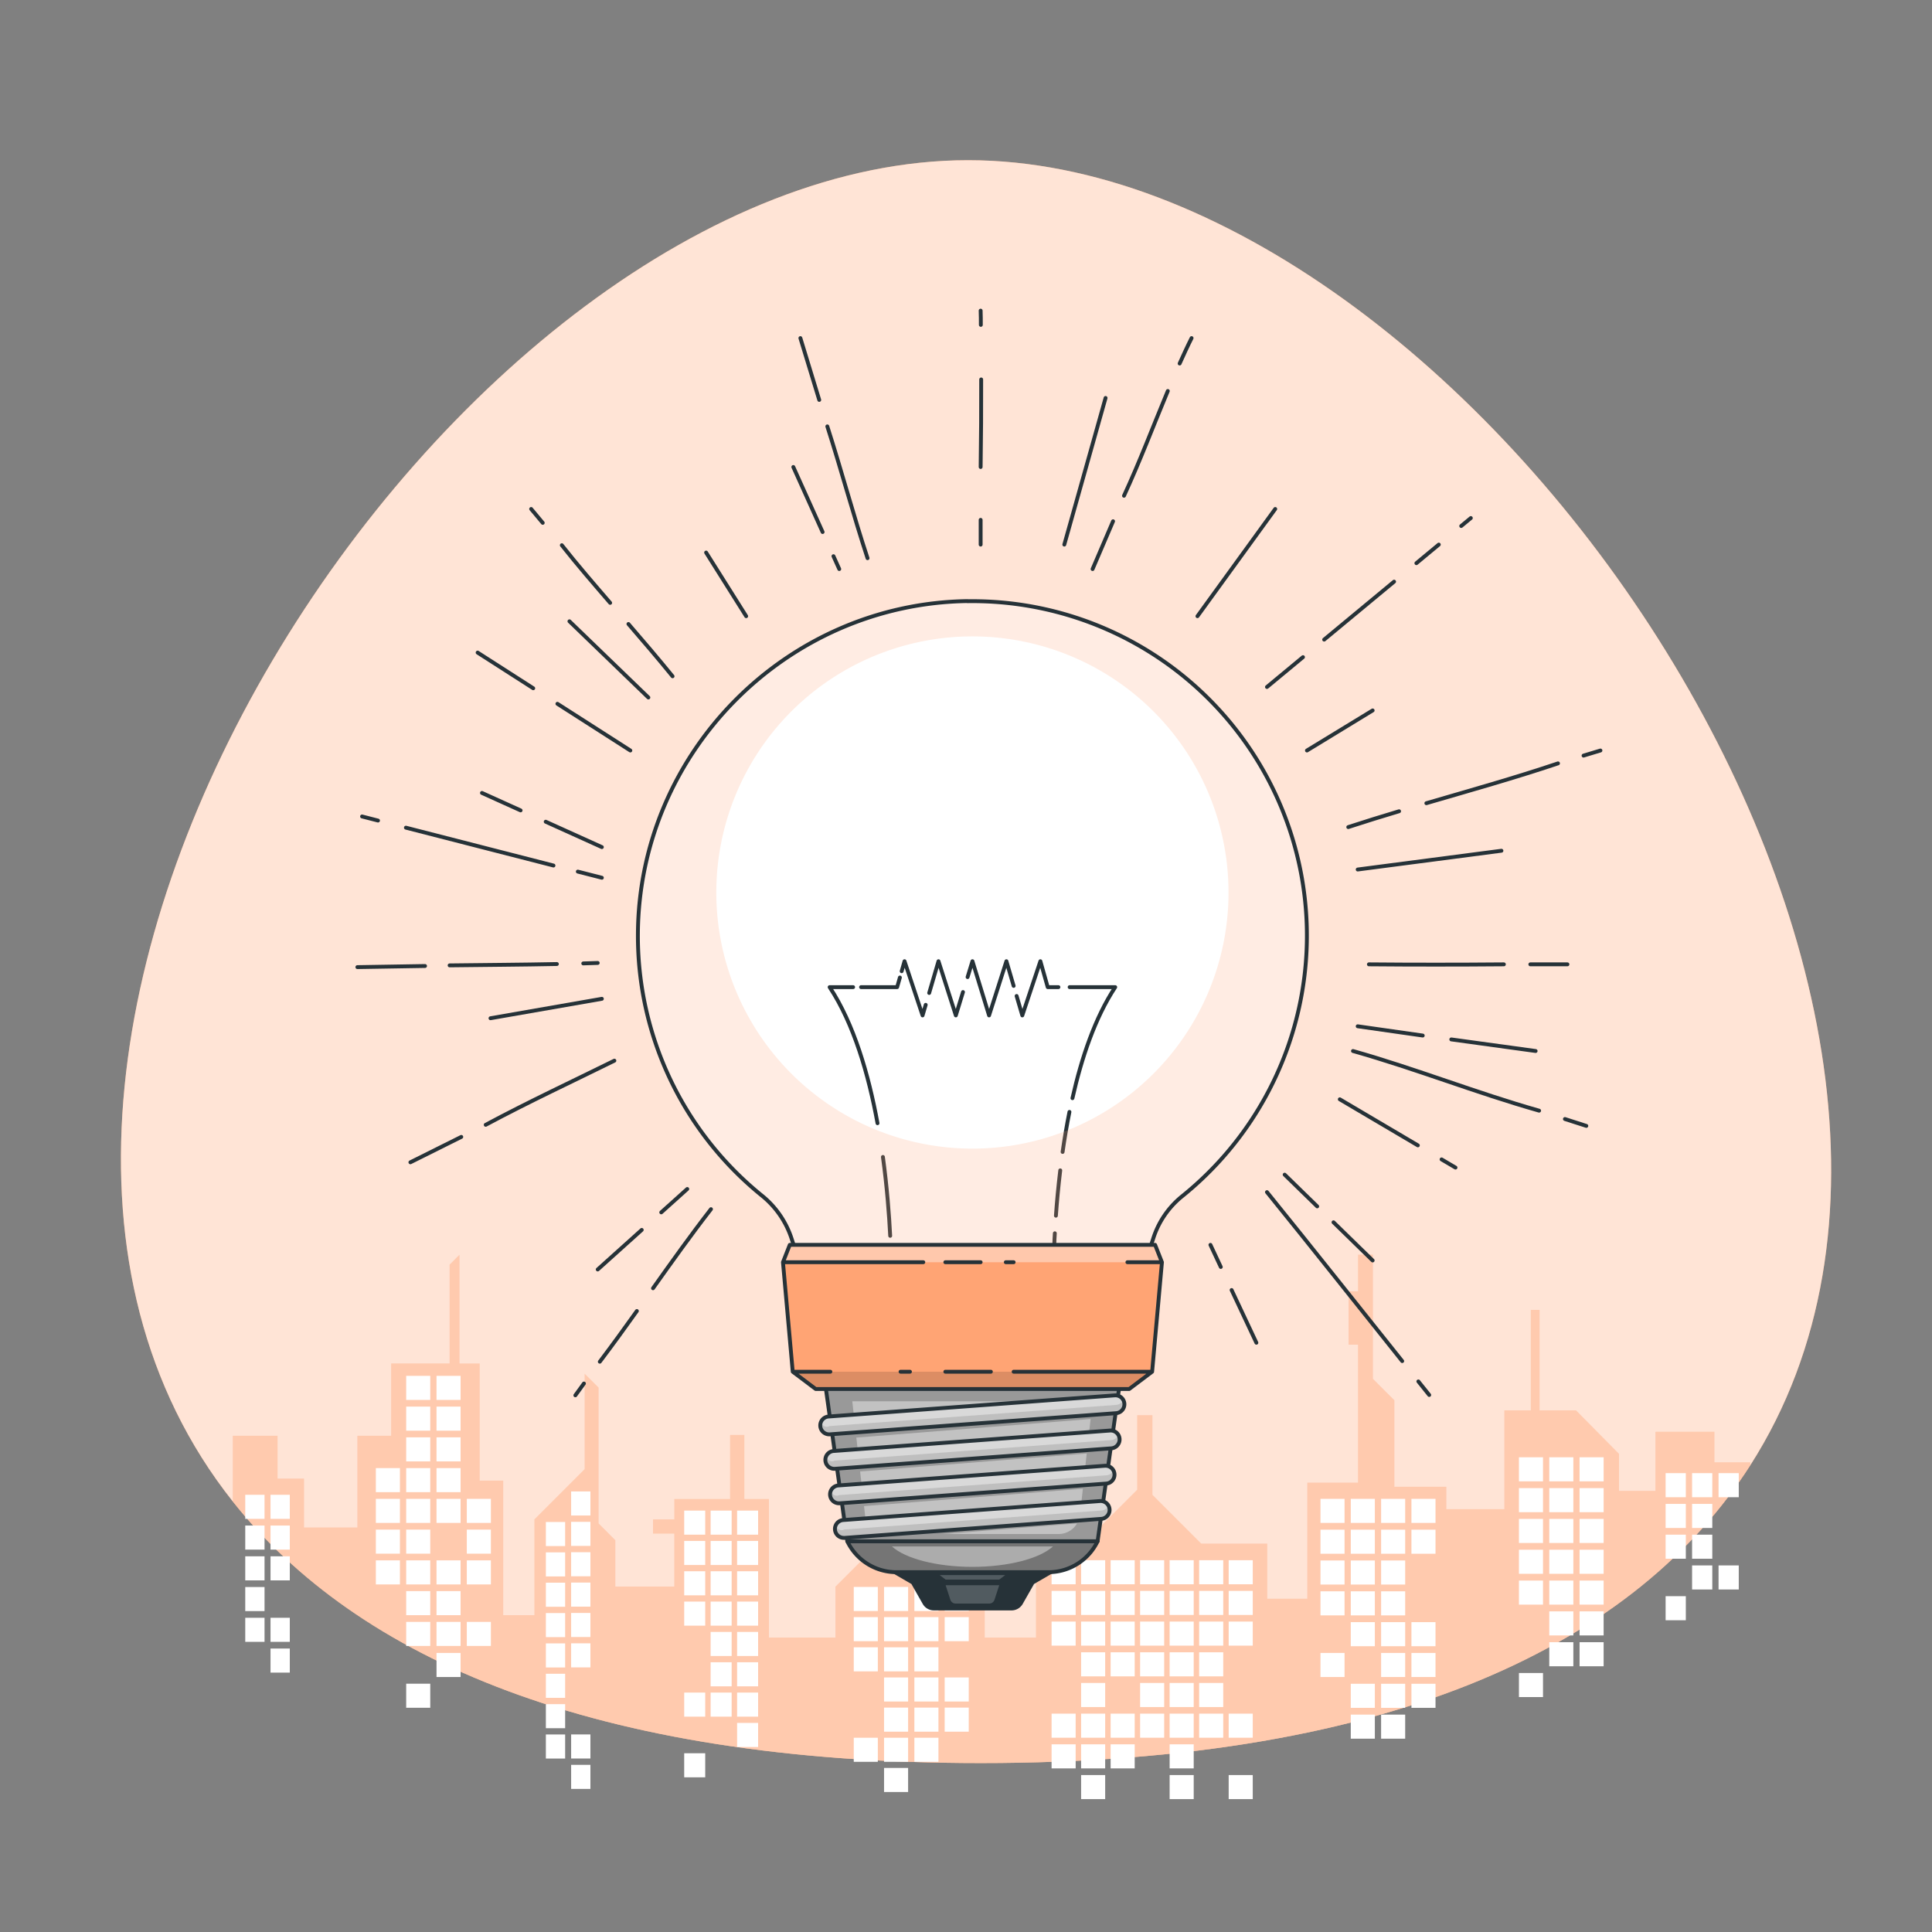 <svg xmlns="http://www.w3.org/2000/svg" viewBox="0 0 500 500"><rect x="0" y="0" width="500" height="500" fill="#808080" stroke="none"/><defs><clipPath id="a"><path d="M250.43 155.56c-46.89.66-85 39.11-85.34 86a86.4 86.4 0 0 0 32.26 68 23.7 23.7 0 0 1 7.56 11.14l4 12.37h85.48l4.09-12.62a23 23 0 0 1 7.38-10.8 86.57 86.57 0 0 0-55.45-154.06Z" style="fill:#fff;stroke:#263238;stroke-linecap:round;stroke-linejoin:round"/></clipPath><clipPath id="b"><path d="M284.06 398.88h-64.78l-7.71-54.9h80.2z" style="fill:#999;stroke:#263238;stroke-linecap:round;stroke-linejoin:round"/></clipPath><clipPath id="c"><path d="M214.68 371.21a2.31 2.31 0 0 1-.17-4.62l74-5.47a2.31 2.31 0 1 1 .34 4.61l-74 5.47Z" style="fill:#bfbfbf;stroke:#263238;stroke-linecap:round;stroke-linejoin:round"/></clipPath><clipPath id="d"><path d="M216 380.13a2.31 2.31 0 0 1-.17-4.62l71.44-5.29a2.31 2.31 0 0 1 .34 4.61l-71.44 5.29Z" style="fill:#bfbfbf;stroke:#263238;stroke-linecap:round;stroke-linejoin:round"/></clipPath><clipPath id="e"><path d="M217.21 389.05a2.31 2.31 0 0 1-.16-4.62l68.9-5.09a2.31 2.31 0 0 1 .34 4.61l-68.9 5.1Z" style="fill:#bfbfbf;stroke:#263238;stroke-linecap:round;stroke-linejoin:round"/></clipPath><clipPath id="f"><path d="M218.48 398a2.31 2.31 0 0 1-.17-4.62l66.37-4.91a2.31 2.31 0 1 1 .34 4.61L218.65 398Z" style="fill:#bfbfbf;stroke:#263238;stroke-linecap:round;stroke-linejoin:round"/></clipPath><clipPath id="g"><path d="M300.71 326.66 298.17 355l-5.94 4.48h-81.12l-5.95-4.48-2.53-28.34 1.76-4.49h94.55z" style="fill:#ffa474;stroke:#263238;stroke-linecap:round;stroke-linejoin:round"/></clipPath></defs><path d="M453 379.17c-29.17 45.62-91.05 77.11-199.17 77.11-100.52 0-161.5-27.22-193.59-67.71C-33 271 117.45 41.46 250.54 41.46c129.63 0 279.15 217.74 202.46 337.71" style="fill:#ffa474"/><path d="M453 379.17c-29.17 45.62-91.05 77.11-199.17 77.11-100.52 0-161.5-27.22-193.59-67.71C-33 271 117.45 41.46 250.54 41.46c129.63 0 279.15 217.74 202.46 337.71" style="fill:#fff;opacity:.7"/><path d="M453 378.44v.73c-29.17 45.62-91.05 77.11-199.17 77.11-100.52 0-161.5-27.22-193.59-67.71v-17h11.6v11.08h6.85v12.66h13.79v-23.73h8.75v-18.73h15.13v-25.58l2.57-2.56v28.15h5.22v30.33h6.09V418h8.06v-24.79l13-13V355.5l3.62 3.61v35.15l4.33 4.34v12h15.25v-13.7H169v-3.69h5.51v-5.28h14.43v-16.57h3.7v16.57H199v35.87h17.21v-13.18l10-10h8.09v-18.49h4.7v18.46h5.78l10.07 10.08v13.13h13.25v-24.26h12.2l14-14v-19.3h3.95v20.61l12.63 12.63h17.09v14.27h10.35v-30.04h13.13V348h-2.44v-13.81h2.44v-9.48h3.87v32.13l5.55 5.54v22.39h13.45v5.8h15V365h6.85v-26h2.27v26h9.44L419 376.25v9.57h9.42v-15.29h15.28v7.91Z" style="fill:#ffa474;opacity:.4"/><path d="M105.12 356.07h6.23v6.23h-6.23zM112.97 356.07h6.23v6.23h-6.23zM105.12 364.03h6.23v6.23h-6.23zM112.97 364.03h6.23v6.23h-6.23zM105.12 371.98h6.23v6.23h-6.23zM112.97 371.98h6.23v6.23h-6.23zM105.12 379.94h6.23v6.23h-6.23zM112.97 379.94h6.23v6.23h-6.23zM105.12 387.9h6.23v6.23h-6.23zM112.97 387.9h6.23v6.23h-6.23zM105.12 395.86h6.23v6.23h-6.23zM105.12 403.82h6.23v6.23h-6.23zM112.97 403.82h6.23v6.23h-6.23zM105.12 411.78h6.23v6.23h-6.23zM112.97 411.78h6.23v6.23h-6.23zM105.12 419.74h6.23v6.23h-6.23zM112.97 419.74h6.23v6.23h-6.23zM120.81 387.9h6.23v6.23h-6.23zM120.81 395.86h6.23v6.23h-6.23zM120.81 403.82h6.23v6.23h-6.23zM120.81 419.74h6.23v6.23h-6.23zM97.27 379.94h6.23v6.23h-6.23zM97.27 387.9h6.23v6.23h-6.23zM97.27 395.86h6.23v6.23h-6.23zM97.27 403.82h6.23v6.23h-6.23zM147.81 385.98h4.99v6.23h-4.99zM147.81 393.85h4.99v6.23h-4.99zM147.81 401.71h4.99v6.23h-4.99zM147.81 409.57h4.99v6.23h-4.99zM147.81 417.43h4.99v6.23h-4.99zM147.81 425.29h4.99v6.23h-4.99zM141.27 393.89h4.99v6.23h-4.99zM141.27 401.75h4.99v6.23h-4.99zM141.27 409.6h4.99v6.23h-4.99zM141.27 417.46h4.99v6.23h-4.99zM141.27 425.31h4.99v6.23h-4.99zM141.27 433.17h4.99v6.23h-4.99zM70.01 386.85H75v6.23h-4.99zM70.01 394.81H75v6.23h-4.99zM70.01 402.77H75V409h-4.99zM70.01 418.68H75v6.23h-4.99zM70.01 426.64H75v6.23h-4.99zM63.47 386.85h4.99v6.23h-4.99zM63.47 394.81h4.99v6.23h-4.99zM63.47 402.77h4.99V409h-4.99zM63.47 410.72h4.99v6.23h-4.99zM63.47 418.68h4.99v6.23h-4.99zM183.91 390.94h5.44v6.23h-5.44zM190.76 390.94h5.44v6.23h-5.44zM183.91 398.79h5.44v6.23h-5.44zM190.76 398.79h5.44v6.23h-5.44zM183.91 406.64h5.44v6.23h-5.44zM190.76 406.64h5.44v6.23h-5.44zM183.91 414.49h5.44v6.23h-5.44zM190.76 414.49h5.44v6.23h-5.44zM183.91 422.34h5.44v6.23h-5.44zM190.76 422.34h5.44v6.23h-5.44zM183.91 430.19h5.44v6.23h-5.44zM190.76 430.19h5.44v6.23h-5.44zM177.07 390.94h5.44v6.23h-5.44zM177.07 398.79h5.44v6.23h-5.44zM177.07 406.64h5.44v6.23h-5.44zM177.07 414.49h5.44v6.23h-5.44zM228.79 410.7h6.23v6.23h-6.23zM236.64 410.7h6.23v6.23h-6.23zM228.79 418.51h6.23v6.23h-6.23zM236.64 418.51h6.23v6.23h-6.23zM228.79 426.32h6.23v6.23h-6.23zM236.64 426.32h6.23v6.23h-6.23zM228.79 434.12h6.23v6.23h-6.23zM236.64 434.12h6.23v6.23h-6.23zM228.79 441.93h6.23v6.23h-6.23zM236.64 441.93h6.23v6.23h-6.23zM244.48 410.7h6.23v6.23h-6.23zM244.48 418.51h6.23v6.23h-6.23zM244.48 434.12h6.23v6.23h-6.23zM244.48 441.93h6.23v6.23h-6.23zM220.95 410.7h6.23v6.23h-6.23zM220.95 418.51h6.23v6.23h-6.23zM220.95 426.32h6.23v6.23h-6.23zM349.58 387.9h6.23v6.23h-6.23zM357.43 387.9h6.23v6.23h-6.23zM349.58 395.88h6.23v6.23h-6.23zM357.43 395.88h6.23v6.23h-6.23zM349.58 403.85h6.23v6.23h-6.23zM357.43 403.85h6.23v6.23h-6.23zM349.58 411.83h6.23v6.23h-6.23zM357.43 411.83h6.23v6.23h-6.23zM349.58 419.81h6.23v6.23h-6.23zM357.43 419.81h6.23v6.23h-6.23zM365.28 387.9h6.23v6.23h-6.23zM365.28 395.88h6.23v6.23h-6.23zM365.28 419.81h6.23v6.23h-6.23zM393.1 377.14h6.23v6.23h-6.23zM400.95 377.14h6.23v6.23h-6.23zM393.1 385.12h6.23v6.23h-6.23zM400.95 385.12h6.23v6.23h-6.23zM393.1 393.09h6.23v6.23h-6.23zM400.95 393.09h6.23v6.23h-6.23zM393.1 401.07h6.23v6.23h-6.23zM400.95 401.07h6.23v6.23h-6.23zM393.1 409.05h6.23v6.23h-6.23zM400.95 409.05h6.23v6.23h-6.23zM408.79 377.14h6.23v6.23h-6.23zM408.79 385.12h6.23v6.23h-6.23zM408.79 393.09h6.23v6.23h-6.23zM408.79 401.07h6.23v6.23h-6.23zM408.79 409.05h6.23v6.23h-6.23zM431.06 381.25h5.23v6.23h-5.23zM437.91 381.25h5.23v6.23h-5.23zM431.06 389.21h5.23v6.23h-5.23zM437.91 389.21h5.23v6.23h-5.23zM431.06 397.17h5.23v6.23h-5.23zM437.91 397.17h5.23v6.23h-5.23zM437.91 405.13h5.23v6.23h-5.23zM431.06 413.09h5.23v6.23h-5.23zM444.76 381.25h5.23v6.23h-5.23zM444.76 405.13h5.23v6.23h-5.23zM341.74 387.9h6.23v6.23h-6.23zM341.74 395.88h6.23v6.23h-6.23zM341.74 403.85h6.23v6.23h-6.23zM341.74 411.83h6.23v6.23h-6.23zM302.7 411.72h6.23v6.23h-6.23zM295.06 411.72h6.23v6.23h-6.23zM287.43 411.72h6.23v6.23h-6.23zM279.79 411.72h6.23v6.23h-6.23zM272.15 411.72h6.23v6.23h-6.23zM310.34 411.72h6.23v6.23h-6.23zM317.98 411.72h6.23v6.23h-6.23zM302.7 419.66h6.23v6.23h-6.23zM295.06 419.66h6.23v6.23h-6.23zM287.43 419.66h6.23v6.23h-6.23zM279.79 419.66h6.23v6.23h-6.23zM272.15 419.66h6.23v6.23h-6.23zM310.34 419.66h6.23v6.23h-6.23zM317.98 419.66h6.23v6.23h-6.23zM302.7 427.61h6.23v6.23h-6.23zM295.06 427.61h6.23v6.23h-6.23zM287.43 427.61h6.23v6.23h-6.23zM279.79 427.61h6.23v6.23h-6.23zM310.34 427.61h6.23v6.23h-6.23zM302.7 435.55h6.23v6.23h-6.23zM295.06 435.55h6.23v6.23h-6.23zM279.79 435.55h6.23v6.23h-6.23zM310.34 435.55h6.23v6.23h-6.23zM302.7 443.49h6.23v6.23h-6.23zM295.06 443.49h6.23v6.23h-6.23zM287.43 443.49h6.23v6.23h-6.23zM279.79 443.49h6.23v6.23h-6.23zM272.15 443.49h6.23v6.23h-6.23zM310.34 443.49h6.23v6.23h-6.23zM317.98 443.49h6.23v6.23h-6.23zM302.7 451.43h6.23v6.23h-6.23zM287.43 451.43h6.23v6.23h-6.23zM279.79 451.43h6.23v6.23h-6.23zM272.15 451.43h6.23v6.23h-6.23zM302.7 459.38h6.23v6.23h-6.23zM279.79 459.38h6.23v6.23h-6.23zM317.98 459.38h6.23v6.23h-6.23zM302.7 403.78h6.23v6.23h-6.23zM295.06 403.78h6.23v6.23h-6.23zM287.43 403.78h6.23v6.23h-6.23zM279.79 403.78h6.23v6.23h-6.23zM272.15 403.78h6.23v6.23h-6.23zM310.34 403.78h6.23v6.23h-6.23zM317.98 403.78h6.23v6.23h-6.23zM400.95 417.02h6.23v6.23h-6.23zM400.95 425h6.23v6.23h-6.23zM393.1 432.97h6.23v6.23h-6.23zM408.79 417.02h6.23v6.23h-6.23zM408.79 425h6.23v6.23h-6.23zM357.43 427.78h6.23v6.23h-6.23zM349.58 435.76h6.23v6.23h-6.23zM357.43 435.76h6.23v6.23h-6.23zM349.58 443.74h6.23v6.23h-6.23zM357.43 443.74h6.23v6.23h-6.23zM365.28 427.78h6.23v6.23h-6.23zM365.28 435.76h6.23v6.23h-6.23zM341.74 427.78h6.23v6.23h-6.23zM228.79 449.73h6.23v6.23h-6.23zM236.64 449.73h6.23v6.23h-6.23zM228.79 457.54h6.23v6.23h-6.23zM220.95 449.73h6.23v6.23h-6.23zM183.91 438.04h5.44v6.23h-5.44zM190.76 438.04h5.44v6.23h-5.44zM190.76 445.89h5.44v6.23h-5.44zM177.07 438.04h5.44v6.23h-5.44zM177.07 453.74h5.44v6.23h-5.44zM147.81 448.87h4.99v6.23h-4.99zM147.81 456.74h4.99v6.23h-4.99zM141.27 441.03h4.99v6.23h-4.99zM141.27 448.88h4.99v6.23h-4.99zM112.97 427.78h6.23v6.23h-6.23zM105.12 435.74h6.23v6.23h-6.23z" style="fill:#fff"/><path d="M253.84 84.08c0-1.23 0-2.46-.05-3.69M253.79 120.86q.17-11.33.14-22.66M253.79 140.94v-6.4M305.29 94.08c1-2.21 2-4.41 3.09-6.58M290.89 128.3c4.11-8.9 7.57-18.07 11.34-27.11M282.76 147.27q2.65-6.2 5.3-12.37M275.44 140.94l10.68-37.95M214.11 110.35c3.64 11.36 6.73 22.93 10.41 34.11M207.14 87.5q2.45 8 4.88 16M215.7 143.94l1.5 3.33M205.31 120.86l7.58 16.83M162.64 161.49c3.86 4.46 7.69 8.95 11.42 13.53M145.4 141.1c4 5.07 8.27 10 12.51 14.92M137.46 131.72l3 3.59M147.37 160.79l20.43 19.72M149.54 225.57l6.22 1.59M105.05 214.2l38.19 9.8M93.7 211.3l4.13 1.06M141.23 212.66l14.53 6.57M124.73 205.21l10 4.52M378.16 136.13l2.49-2.06M366.56 145.75l5.8-4.81M342.69 165.53l18.1-15M327.89 177.79l9.32-7.72M330.03 131.72l-20.13 27.75M409.82 195.55l4.37-1.32M369.14 207.87c11.39-3.33 22.82-6.53 34.07-10.31M348.93 214.05c4.36-1.43 8.75-2.78 13.15-4.1M351.37 225.03l37.2-4.86M405 289.6l5.54 1.78M350.15 272c16.37 4.63 31.78 10.79 48.17 15.44M375.59 269l21.83 3M351.37 265.6l16.83 2.4M367.07 357.51l2.81 3.51M327.89 308.52c11.65 14.37 23.21 29 35 43.73M345.11 316.33q5.07 4.94 10.13 9.88M332.47 304l8.42 8.21M151.12 358.05l-2.22 3.06M164.82 339.29c-3.14 4.41-6.32 8.8-9.59 13.12M184 312.93c-5.19 6.67-10.09 13.57-15 20.47M166.08 318.3l-11.39 10.24M177.86 307.71l-6.73 6.05M119.38 294.23l-13.17 6.57M159 274.5c-10.58 5.23-22.14 10.62-33.3 16.6M155.76 258.49l-28.82 5.03M338.24 194.23l17-10.37M182.74 143l10.37 16.47M318.74 333.86l6.41 13.64M313.26 322.17c.89 1.9 1.79 3.81 2.68 5.72M373.08 300.05l3.6 2.12M346.74 284.5l20.2 11.92M396.05 249.57h9.6M354.27 249.57c11.48.1 23 .1 34.93 0M110 250l-17.51.29M144.12 249.49c-9.25.19-18.5.23-27.76.35M154.69 249.21l-3.74.12M138 178.12l-14.39-9.23M163.13 194.23l-18.87-12.09" style="fill:none;stroke:#263238;stroke-linecap:round;stroke-linejoin:round"/><path d="M250.43 155.56c-46.89.66-85 39.11-85.34 86a86.4 86.4 0 0 0 32.26 68 23.7 23.7 0 0 1 7.56 11.14l4 12.37h85.48l4.09-12.62a23 23 0 0 1 7.38-10.8 86.57 86.57 0 0 0-55.45-154.06Z" style="fill:#fff"/><g style="clip-path:url(#a)"><path d="M230.6 325.91c.05 2.17 0 3.4 0 3.4M228.5 299.42c1.07 7.86 1.61 15.05 1.88 20.41M220.79 255.47h-6.08c6.29 9.53 10.09 22.66 12.39 35.22M232.89 252.98l-.71 2.49h-9.34M239.57 260.05l-.81 2.74-4.67-14.03-.74 2.59M249.22 256.74l-1.85 6.05-4.49-14.03-2.41 8.22M262.33 255.15l-1.87-6.39-4.49 14.03-4.3-14.03-1.26 4.11M273.92 255.47h-2.77l-1.9-6.71-4.68 14.03-1.47-5.03M277.55 284.21c2.36-10.47 5.86-20.85 11.07-28.74h-11.8M275 298.12c.48-3.37 1.07-6.86 1.77-10.36M273.27 314.62c.25-3.52.61-7.49 1.12-11.73M272.85 322.17c0-.92.09-1.92.14-3M272.7 329.31s0-1.64.06-4.47" style="fill:none;stroke:#263238;stroke-linecap:round;stroke-linejoin:round"/><path d="M250.43 155.56c-46.89.66-85 39.11-85.34 86a86.4 86.4 0 0 0 32.26 68 23.7 23.7 0 0 1 7.56 11.14l4 12.37h85.48l4.09-12.62a23 23 0 0 1 7.38-10.8 86.57 86.57 0 0 0-55.45-154.06Zm1.24 141.7A66.28 66.28 0 1 1 317.94 231a66.27 66.27 0 0 1-66.27 66.26" style="fill:#ffa474;opacity:.2"/></g><path d="M250.43 155.56c-46.89.66-85 39.11-85.34 86a86.4 86.4 0 0 0 32.26 68 23.7 23.7 0 0 1 7.56 11.14l4 12.37h85.48l4.09-12.62a23 23 0 0 1 7.38-10.8 86.57 86.57 0 0 0-55.45-154.06Z" style="fill:none;stroke:#263238;stroke-linecap:round;stroke-linejoin:round"/><path d="M261.68 416.27h-20a2.8 2.8 0 0 1-2.44-1.42l-3-5.28-11.57-6.71h54.13l-11.56 6.71-3 5.28a2.83 2.83 0 0 1-2.56 1.42" style="fill:#263238;stroke:#263238;stroke-linecap:round;stroke-linejoin:round"/><path d="M284.06 398.88h-64.78a14.09 14.09 0 0 0 12.69 8h39.39a14.11 14.11 0 0 0 12.7-8" style="fill:#757575;stroke:#263238;stroke-linecap:round;stroke-linejoin:round"/><path d="M284.06 398.88h-64.78l-7.71-54.9h80.2z" style="fill:#999"/><g style="clip-path:url(#b)"><path d="m222.6 380.82.71 6.29 57.21-4.43.73-6.52zM244.15 397H274a5.48 5.48 0 0 0 4.74-2.75ZM223.61 389.78l.26 2.35a5.47 5.47 0 0 0 2 3.62l53.67-4.16.71-6.31ZM282.55 364.63l.22-1.98h-62.2l.75 6.73zM221.62 372.05l.69 6.09 59.24-4.59.7-6.31z" style="fill:#fff;opacity:.4"/></g><path d="M284.06 398.88h-64.78l-7.71-54.9h80.2z" style="fill:none;stroke:#263238;stroke-linecap:round;stroke-linejoin:round"/><path d="M214.68 371.21a2.31 2.31 0 0 1-.17-4.62l74-5.47a2.31 2.31 0 1 1 .34 4.61l-74 5.47Z" style="fill:#bfbfbf"/><g style="clip-path:url(#c)"><g style="opacity:.4"><path d="M290.69 362.36a2.27 2.27 0 0 1-1.87 1.23l-74 5.47h-.17a1.38 1.38 0 1 1-.17-2.48l74-5.47a2.3 2.3 0 0 1 2.21 1.25" style="fill:#fff"/></g></g><path d="M214.68 371.21a2.31 2.31 0 0 1-.17-4.62l74-5.47a2.31 2.31 0 1 1 .34 4.61l-74 5.47Z" style="fill:none;stroke:#263238;stroke-linecap:round;stroke-linejoin:round"/><path d="M216 380.13a2.31 2.31 0 0 1-.17-4.62l71.44-5.29a2.31 2.31 0 0 1 .34 4.61l-71.44 5.29Z" style="fill:#bfbfbf"/><g style="clip-path:url(#d)"><g style="opacity:.4"><path d="M289.43 371.46a2.27 2.27 0 0 1-1.87 1.23L216.12 378H216a1.38 1.38 0 1 1-.17-2.48l71.44-5.29a2.33 2.33 0 0 1 2.16 1.23" style="fill:#fff"/></g></g><path d="M216 380.13a2.31 2.31 0 0 1-.17-4.62l71.44-5.29a2.31 2.31 0 0 1 .34 4.61l-71.44 5.29Z" style="fill:none;stroke:#263238;stroke-linecap:round;stroke-linejoin:round"/><path d="M217.21 389.05a2.31 2.31 0 0 1-.16-4.62l68.9-5.09a2.31 2.31 0 0 1 .34 4.61l-68.9 5.1Z" style="fill:#bfbfbf"/><g style="clip-path:url(#e)"><g style="opacity:.4"><path d="M288.16 380.58a2.24 2.24 0 0 1-1.87 1.23l-68.9 5.1h-.18a1.38 1.38 0 1 1-.17-2.49l68.9-5.09a2.31 2.31 0 0 1 2.22 1.25" style="fill:#fff"/></g></g><path d="M217.21 389.05a2.31 2.31 0 0 1-.16-4.62l68.9-5.09a2.31 2.31 0 0 1 .34 4.61l-68.9 5.1Z" style="fill:none;stroke:#263238;stroke-linecap:round;stroke-linejoin:round"/><path d="M218.48 398a2.31 2.31 0 0 1-.17-4.62l66.37-4.91a2.31 2.31 0 1 1 .34 4.61L218.65 398Z" style="fill:#bfbfbf"/><g style="clip-path:url(#f)"><g style="opacity:.4"><path d="M286.9 389.68a2.29 2.29 0 0 1-1.87 1.24l-66.38 4.91h-.17a1.38 1.38 0 1 1-.17-2.48l66.37-4.91a2.32 2.32 0 0 1 2.22 1.24" style="fill:#fff"/></g></g><path d="M218.48 398a2.31 2.31 0 0 1-.17-4.62l66.37-4.91a2.31 2.31 0 1 1 .34 4.61L218.65 398Z" style="fill:none;stroke:#263238;stroke-linecap:round;stroke-linejoin:round"/><path d="M300.71 326.66 298.17 355l-5.94 4.48h-81.12l-5.95-4.48-2.53-28.34 1.76-4.49h94.55z" style="fill:#ffa474"/><g style="clip-path:url(#g)"><path d="m298.17 355-5.94 4.48h-81.12l-5.95-4.48z" style="fill-opacity:.7;opacity:.2"/><path d="M300.71 326.66h-98.08l1.76-4.49h94.55z" style="fill:#fff;opacity:.4"/></g><path d="M300.71 326.66 298.17 355l-5.94 4.48h-81.12l-5.95-4.48-2.53-28.34 1.76-4.49h94.55zM202.63 326.66h36.32M244.65 326.66h9.14M260.3 326.66h2.03M300.71 326.66h-8.94M298.17 355h-35.84M256.44 355h-11.79M235.5 355h-2.44M205.16 355h9.74" style="fill:none;stroke:#263238;stroke-linecap:round;stroke-linejoin:round"/><path d="M230.83 400.21c3.37 3.1 11.43 5.29 20.84 5.29s17.46-2.19 20.84-5.29Z" style="fill:#fff;opacity:.4"/><path d="M256 415h-8.7a1.43 1.43 0 0 1-1.35-1l-1.22-3.75h13.87l-1.22 3.75a1.42 1.42 0 0 1-1.38 1M244.73 408.8h13.87l1.55-1.18h-16.96z" style="fill:#fff;opacity:.2"/></svg>
